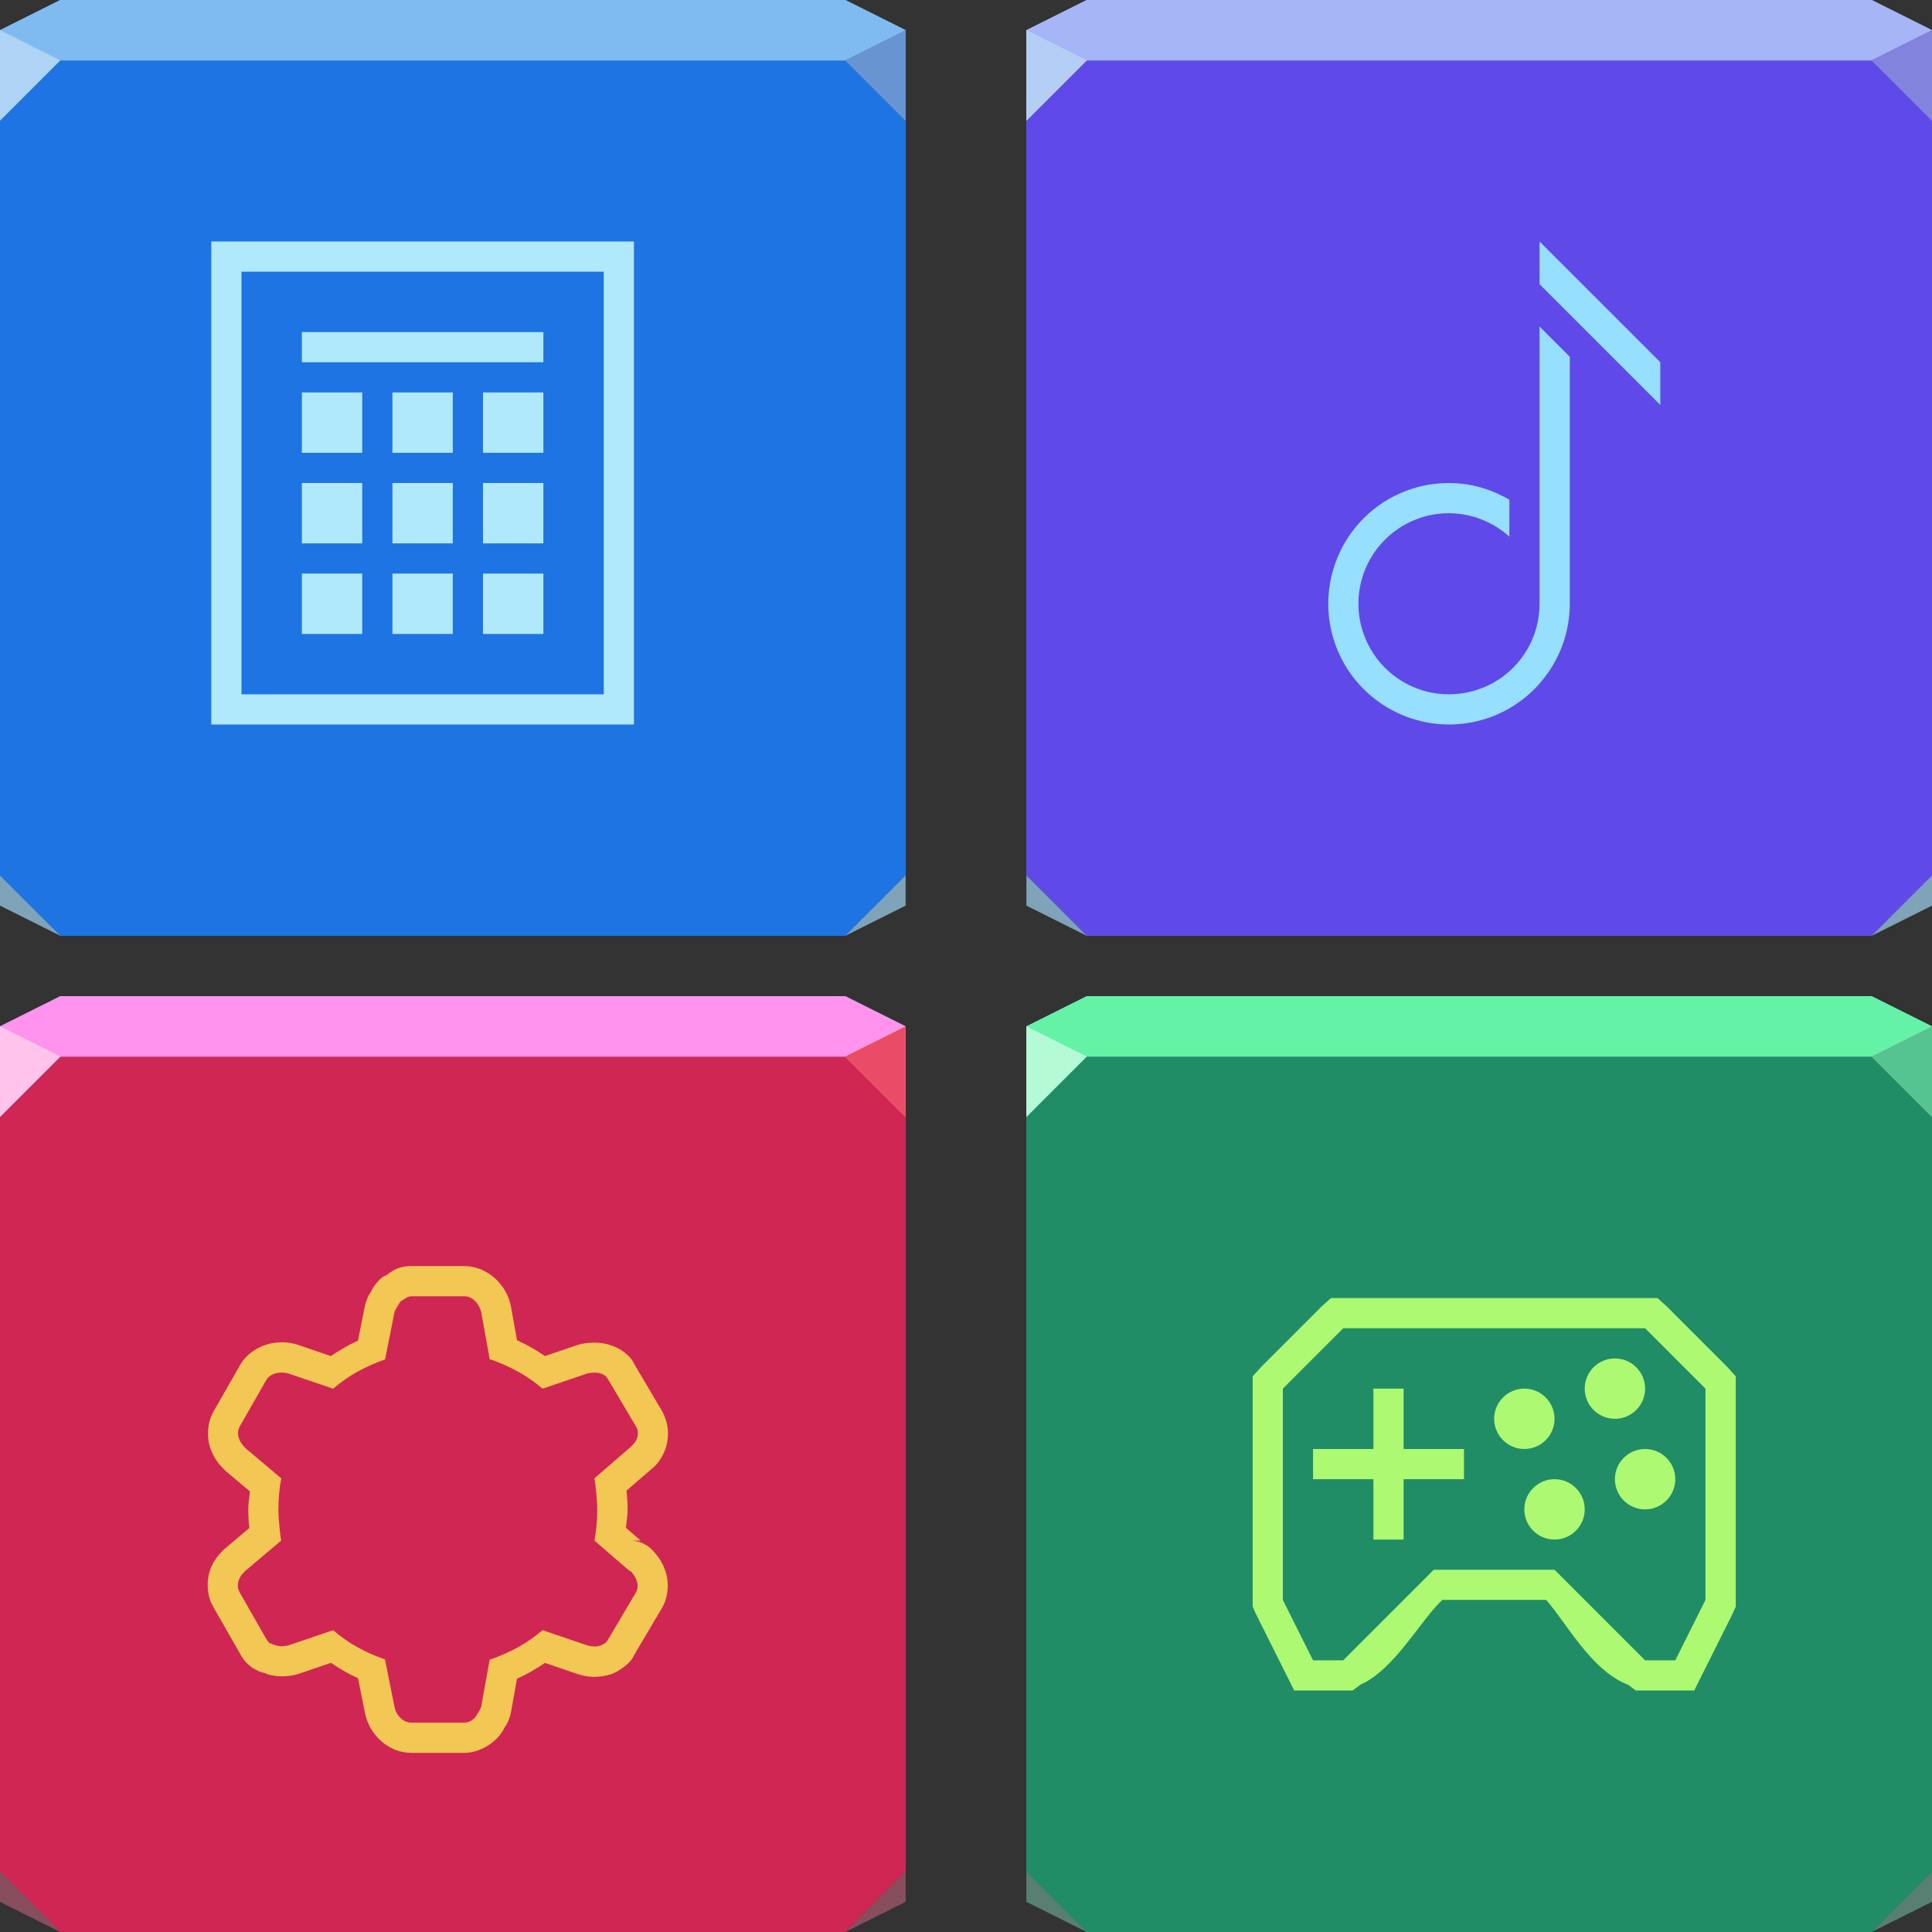 <?xml version="1.0" encoding="UTF-8"?>
<!-- Created with Inkscape (http://www.inkscape.org/) -->
<svg width="64" height="64" version="1.1" xmlns="http://www.w3.org/2000/svg" xmlns:cc="http://creativecommons.org/ns#" xmlns:dc="http://purl.org/dc/elements/1.1/" xmlns:rdf="http://www.w3.org/1999/02/22-rdf-syntax-ns#">
	<rect width="100%" height="100%" fill="#333333" stroke="none"/>
	<path d="m0 2 1.636e-8 27 2 2h26l2-2v-25l-2-2z" color="#000000" fill="#3786dd"/>
	<path d="m0 2 1.636e-8 27 2 2h26l2-2v-25l-2-2z" color="#000000" fill="#1e74e3"/>
	<path d="m2 0-2 1-1.636e-8 1h28l2-1-2-1z" color="#000000" fill="#7acfff"/>
	<path d="m2 0-2 1-1.636e-8 1h28l2-1-2-1z" color="#000000" fill="#7fbbf0"/>
	<path d="m30 29v1l-2 1z" color="#000000" fill="#7fa3b8"/>
	<path d="m0 29v1l2 1z" color="#000000" fill="#7fa3b8"/>
	<path d="m0 1 1.636e-8 3 2-2z" color="#000000" fill="#afd3f4"/>
	<path d="m30 4-2-2 2-1z" fill="#6894d2" fill-opacity=".998"/>
	<path d="m30 4-2-2 2-1z" fill="#6894d2" fill-opacity=".998"/>
	<path d="m34 2v27l2 2h26l2-2v-25l-2-2z" color="#000000" fill="#3786dd"/>
	<path d="m34 2v27l2 2h26l2-2v-25l-2-2z" color="#000000" fill="#5f4ae9"/>
	<path d="m36 0-2 1v1h28l2-1-2-1z" color="#000000" fill="#7acfff"/>
	<path d="m36 0-2 1v1h28l2-1-2-1z" color="#000000" fill="#a6b5f5"/>
	<path d="m34 1v3l2-2z" color="#000000" fill="#b5cef5"/>
	<path d="m34 1v3l2-2z" color="#000000" fill="#b5cef5"/>
	<path d="m64 4-2-2 2-1z" fill="#8283dd" fill-opacity=".998"/>
	<path d="m64 4-2-2 2-1z" fill="#8283dd" fill-opacity=".998"/>
	<path d="m34 35v27l2 2h26l2-2v-25l-2-2z" color="#000000" fill="#3786dd"/>
	<path d="m34 35v27l2 2h26l2-2v-25l-2-2z" color="#000000" fill="#208d67"/>
	<path d="m36 33-2 1v1h28l2-1-2-1z" color="#000000" fill="#7acfff"/>
	<path d="m36 33-2 1v1h28l2-1-2-1z" color="#000000" fill="#64f3a6"/>
	<path d="m34 34v3l2-2z" color="#000000" fill="#83d9ff"/>
	<path d="m34 34v3l2-2z" color="#000000" fill="#b4fad5"/>
	<path d="m64 37-2-2 2-1z" fill="#f6d439"/>
	<path d="m64 37-2-2 2-1z" fill="#55c491" fill-opacity=".999"/>
	<path d="m1.636e-8 35 1.636e-8 27 2 2h26l2-2v-25l-2-2z" color="#000000" fill="#3786dd"/>
	<path d="m1.636e-8 35 1.636e-8 27 2 2h26l2-2v-25l-2-2z" color="#000000" fill="#d02654"/>
	<path d="m2 33-2 1-1.636e-8 1h28l2-1-2-1z" color="#000000" fill="#7acfff"/>
	<path d="m2 33-2 1-1.636e-8 1h28l2-1-2-1z" color="#000000" fill="#ff93ed"/>
	<path d="m1.636e-8 34 1.636e-8 3 2-2z" color="#000000" fill="#83d9ff"/>
	<path d="m1.636e-8 34 1.636e-8 3 2-2z" color="#000000" fill="#ffc3ec"/>
	<path d="m30 37-2-2 2-1z" fill="#f6d439"/>
	<path d="m30 37-2-2 2-1z" fill="#ea4c67" fill-opacity=".999"/>
	<path d="m7 8v16h14v-16h-13zm1 1h12v14h-12zm2 2v1h8v-1zm0 2v2h2v-2zm3 0v2h2v-2zm3 0v2h2v-2zm-6 3v2h2v-2zm3 0v2h2v-2zm3 0v2h2v-2zm-6 3v2h2v-2zm3 0v2h2v-2zm3 0v2h2v-2z" color="#000000" fill="#afe9fb" style="text-decoration-line:none;text-indent:0;text-transform:none"/>
	<path d="m64 29v1l-2 1z" color="#000000" fill="#7fa3b8"/>
	<path d="m64 62v1l-2 1z" color="#000000" fill="#588073" fill-opacity=".993"/>
	<path d="m30 62v1l-2 1z" color="#000000" fill="#874f5e"/>
	<path d="m34 29v1l2 1z" color="#000000" fill="#7fa3b8"/>
	<path d="m34 62v1l2 1z" color="#000000" fill="#588073" fill-opacity=".993"/>
	<path d="m1.636e-8 62v1l2 1z" color="#000000" fill="#874f5e"/>
	<path d="m51 8v1.414l4 4v-1.414zm0 2.818v9.182c0 1.434-1.007 2.662-2.414 2.941-1.407 0.28-2.809-0.468-3.357-1.793-0.549-1.325-0.087-2.846 1.105-3.643 1.148-0.767 2.65-0.643 3.666 0.272v-1.223c-0.499-0.289-1.044-0.478-1.607-0.533-0.224-0.022-0.451-0.025-0.676-0.01-0.676 0.047-1.345 0.265-1.939 0.662-1.584 1.058-2.202 3.097-1.473 4.857 0.729 1.76 2.608 2.764 4.477 2.393 1.869-0.372 3.219-2.019 3.219-3.924v-8.182z" color="#000000" color-rendering="auto" dominant-baseline="auto" fill="#97dfff" image-rendering="auto" shape-rendering="auto" solid-color="#000000" style="font-feature-settings:normal;font-variant-alternates:normal;font-variant-caps:normal;font-variant-ligatures:normal;font-variant-numeric:normal;font-variant-position:normal;isolation:auto;mix-blend-mode:normal;paint-order:normal;shape-padding:0;text-decoration-color:#000000;text-decoration-line:none;text-decoration-style:solid;text-indent:0;text-orientation:mixed;text-transform:none;white-space:normal"/>
	<path d="m13.61 41.94c-0.465 0.008-0.691 0.214-0.807 0.303-0.063 0.029-0.089 0.018-0.199 0.121-0.009 0.009-0.018 0.018-0.027 0.027-0.212 0.213-0.257 0.347-0.293 0.412 0.009-0.017-0.107 0.114-0.185 0.416-0.005 0.019-0.01 0.038-0.014 0.057l-0.227 1.135c-0.313 0.142-0.61 0.315-0.898 0.51l-1.07-0.365c-0.007-2e-3 -0.014-4e-3 -0.021-0.006-0.289-0.092-0.572-0.115-0.91-0.043-0.338 0.072-0.764 0.292-1.008 0.715-6.528e-4 0.001-0.001 0.003-0.002 0.004l-0.875 1.531c-0.003 0.004-0.005 0.009-0.008 0.014-0.201 0.365-0.217 0.818-0.115 1.15s0.283 0.57 0.477 0.762c0.019 0.019 0.038 0.037 0.059 0.055l0.793 0.668c-0.018 0.2-0.055 0.399-0.055 0.598 0 0.207 0.013 0.414 0.035 0.613l-0.773 0.652c-0.011 0.009-0.021 0.018-0.031 0.027-0.254 0.232-0.606 0.631-0.574 1.287 1.965e-4 0.01-6.026e-4 0.009 0 0.023 0.001 0.022 0.003 0.044 0.006 0.066 0.024 0.221 0.078 0.386 0.188 0.576l0.002 2e-3v2e-3l0.873 1.527c0.004 0.007 0.008 0.014 0.012 0.021 0.028 0.047 0.123 0.258 0.412 0.459 0.025 0.013 0.238 0.123 0.238 0.123 3.692e-4 1.31e-4 0.091 0.024 0.148 0.037 0.038 0.012 0.084 0.04 0.117 0.049h0.002c0.07 0.018 0.28 0.071 0.518 0.061 0.141-5e-3 0.282-0.02 0.435-0.062 0.02-0.005 0.039-0.011 0.059-0.018l1.07-0.365c0.288 0.195 0.586 0.368 0.898 0.51l0.227 1.135c0.001 0.006 0.003 0.012 0.004 0.018 0.024 0.112 0.057 0.241 0.144 0.418 0.001 0.003 0.003 0.006 0.004 0.01 0.213 0.42 0.696 0.891 1.393 0.891h1.75c0.006 5.2e-5 0.012 5.2e-5 0.018 0 0.41-0.007 0.809-0.227 1.035-0.455h2e-3c0.206-0.209 0.254-0.344 0.289-0.408 0.001-2e-3 0.003-0.004 0.004-0.006-0.016 0.029 0.101-0.101 0.182-0.41 0.006-0.025 0.011-0.049 0.016-0.074l0.197-1.102c0.322-0.145 0.629-0.324 0.928-0.525l1.07 0.365c0.006 2e-3 0.013 4e-3 0.02 0.006 0.237 0.075 0.497 0.123 0.844 0.064 0.35-0.059 0.451-0.152 0.572-0.227 0.007-0.004 0.013-0.008 0.02-0.012 0.362-0.233 0.422-0.449 0.426-0.455 0.007-0.011 0.013-0.022 0.02-0.033l0.906-1.531c0.005-9e-3 0.011-0.018 0.016-0.027 0.205-0.372 0.212-0.827 0.107-1.158-0.098-0.314-0.271-0.558-0.469-0.754-0.187-0.185-0.439-0.289-0.701-0.289h0.34l-0.49-0.424c0.018-0.203 0.057-0.407 0.057-0.607 0-0.233-0.02-0.44-0.037-0.623v-2e-3l0.752-0.65c0.007-0.006 0.014-0.012 0.021-0.018 0.089-0.081 0.342-0.239 0.514-0.707 0.001-0.003 0.003-0.006 0.004-0.01 0.052-0.146 0.097-0.379 0.078-0.627-0.019-0.239-0.115-0.491-0.185-0.613-0.002-0.003-0.004-0.006-0.006-0.01l-0.906-1.531-0.004-0.008c-0.025-0.041-0.102-0.261-0.44-0.478-0.28-0.181-0.648-0.267-0.969-0.25-0.14 0.005-0.279 0.021-0.432 0.062-0.019 0.005-0.038 0.011-0.057 0.018l-1.07 0.365c-0.299-0.201-0.605-0.381-0.928-0.525l-0.197-1.102c-0.002-0.012-0.004-0.023-0.006-0.035-0.065-0.298-0.19-0.559-0.424-0.814-0.234-0.255-0.636-0.504-1.115-0.504h-1.75c-0.006-6.4e-5 -0.013-6.4e-5 -0.02 0zm0.02 1h1.75c0.312 0 0.512 0.302 0.562 0.531l0.281 1.562c9e-3 0.003 0.022-0.003 0.031 0 0.632 0.223 1.223 0.538 1.719 0.969l1.469-0.5c0.07-0.019 0.147-0.029 0.219-0.031 0.143-0.008 0.266 0.023 0.375 0.094 0.055 0.035 0.089 0.097 0.125 0.156l0.906 1.531c0.039 0.067 0.06 0.12 0.062 0.188 0.008 0.077-6e-3 0.147-0.031 0.219-0.046 0.126-0.163 0.233-0.25 0.312l-1.156 1c0.032 0.164 0.043 0.33 0.062 0.5 0.016 0.178 0.031 0.353 0.031 0.531 0 0.346-0.03 0.704-0.094 1.031l1.156 1h0.031c0.103 0.102 0.181 0.22 0.219 0.344 0.039 0.123 0.036 0.253-0.031 0.375l-0.906 1.531c-0.037 0.058-0.071 0.121-0.125 0.156-0.06 0.036-0.149 0.082-0.219 0.094-0.131 0.022-0.271 0.002-0.375-0.031l-1.469-0.5c-0.496 0.431-1.087 0.746-1.719 0.969-9e-3 0.003-0.022-0.003-0.031 0l-0.281 1.562c-0.018 0.07-0.06 0.126-0.094 0.188-0.034 0.063-0.077 0.139-0.125 0.188-0.094 0.095-0.204 0.154-0.344 0.156h-1.75c-0.234 0-0.408-0.162-0.5-0.344-0.03-0.06-0.05-0.13-0.062-0.188l-0.312-1.562c-0.642-0.223-1.216-0.532-1.719-0.969l-1.469 0.5c-0.07 0.019-0.147 0.029-0.219 0.031-0.082 0.005-0.144-0.012-0.219-0.031-0.057-0.015-0.107-0.033-0.156-0.062-0.005-0.004-0.026 0.004-0.031 0-0.055-0.038-0.089-0.097-0.125-0.156l-0.875-1.531c-0.034-0.059-0.056-0.129-0.062-0.188-3.89e-4 -0.009-2.04e-4 -0.022 0-0.031-0.01-0.203 0.12-0.381 0.25-0.5l1.187-1c-0.031-0.159-0.047-0.331-0.062-0.5-0.02-0.171-0.031-0.358-0.031-0.531 0-0.346 0.031-0.704 0.094-1.031l-1.187-1c-0.207-0.204-0.322-0.474-0.188-0.719l0.875-1.531c0.156-0.27 0.526-0.29 0.75-0.219l1.469 0.5c0.503-0.437 1.076-0.745 1.719-0.969l0.312-1.562c0.018-0.07 0.059-0.125 0.094-0.188s0.077-0.139 0.125-0.188c0.016-0.015 0.045-0.018 0.062-0.031 0.081-0.06 0.174-0.123 0.281-0.125zm-5.371 7.686c2.087e-4 0.002 0.002 0.005 0.002 0.008 5.681e-4 5e-3 -5.802e-4 0.011 0 0.016zm0.264 4.699c0.07 0.037 0.132 0.057 0.197 0.08-0.014-0.003-0.045-0.01-0.045-0.01 2.832e-4 8.8e-5 -0.081-0.037-0.152-0.07z" color="#000000" color-rendering="auto" dominant-baseline="auto" fill="#f2c753" image-rendering="auto" shape-rendering="auto" solid-color="#000000" style="font-feature-settings:normal;font-variant-alternates:normal;font-variant-caps:normal;font-variant-ligatures:normal;font-variant-numeric:normal;font-variant-position:normal;isolation:auto;mix-blend-mode:normal;shape-padding:0;text-decoration-color:#000000;text-decoration-line:none;text-decoration-style:solid;text-indent:0;text-orientation:mixed;text-transform:none;white-space:normal"/>
	<path d="m44.09 43-0.312 0.281-2 2-0.281 0.312v7.625l0.094 0.219 1 2 0.281 0.562h1.938l0.25-0.188c1.141-0.51 1.993-2.136 2.719-2.812h3.438c0.648 0.715 1.489 2.347 2.719 2.812l0.25 0.188h1.938l0.281-0.562 1-2 0.094-0.219v-7.625l-0.281-0.312-2-2-0.312-0.281h-10.406zm0.406 1h10l2 2v7l-1 2h-1l-3-3h-4l-3 3h-1l-1-2v-7zm9 1c-0.552 0-1 0.448-1 1s0.448 1 1 1 1-0.448 1-1-0.448-1-1-1zm-8 1v2h-2v1h2v2h1v-2h2v-1h-2v-2zm5 0c-0.552 0-1 0.448-1 1s0.448 1 1 1 1-0.448 1-1-0.448-1-1-1zm4 2c-0.552 0-1 0.448-1 1s0.448 1 1 1 1-0.448 1-1-0.448-1-1-1zm-3 1c-0.552 0-1 0.448-1 1s0.448 1 1 1 1-0.448 1-1-0.448-1-1-1z" color="#000000" fill="#aef972" style="text-decoration-line:none;text-indent:0;text-transform:none"/>
</svg>
